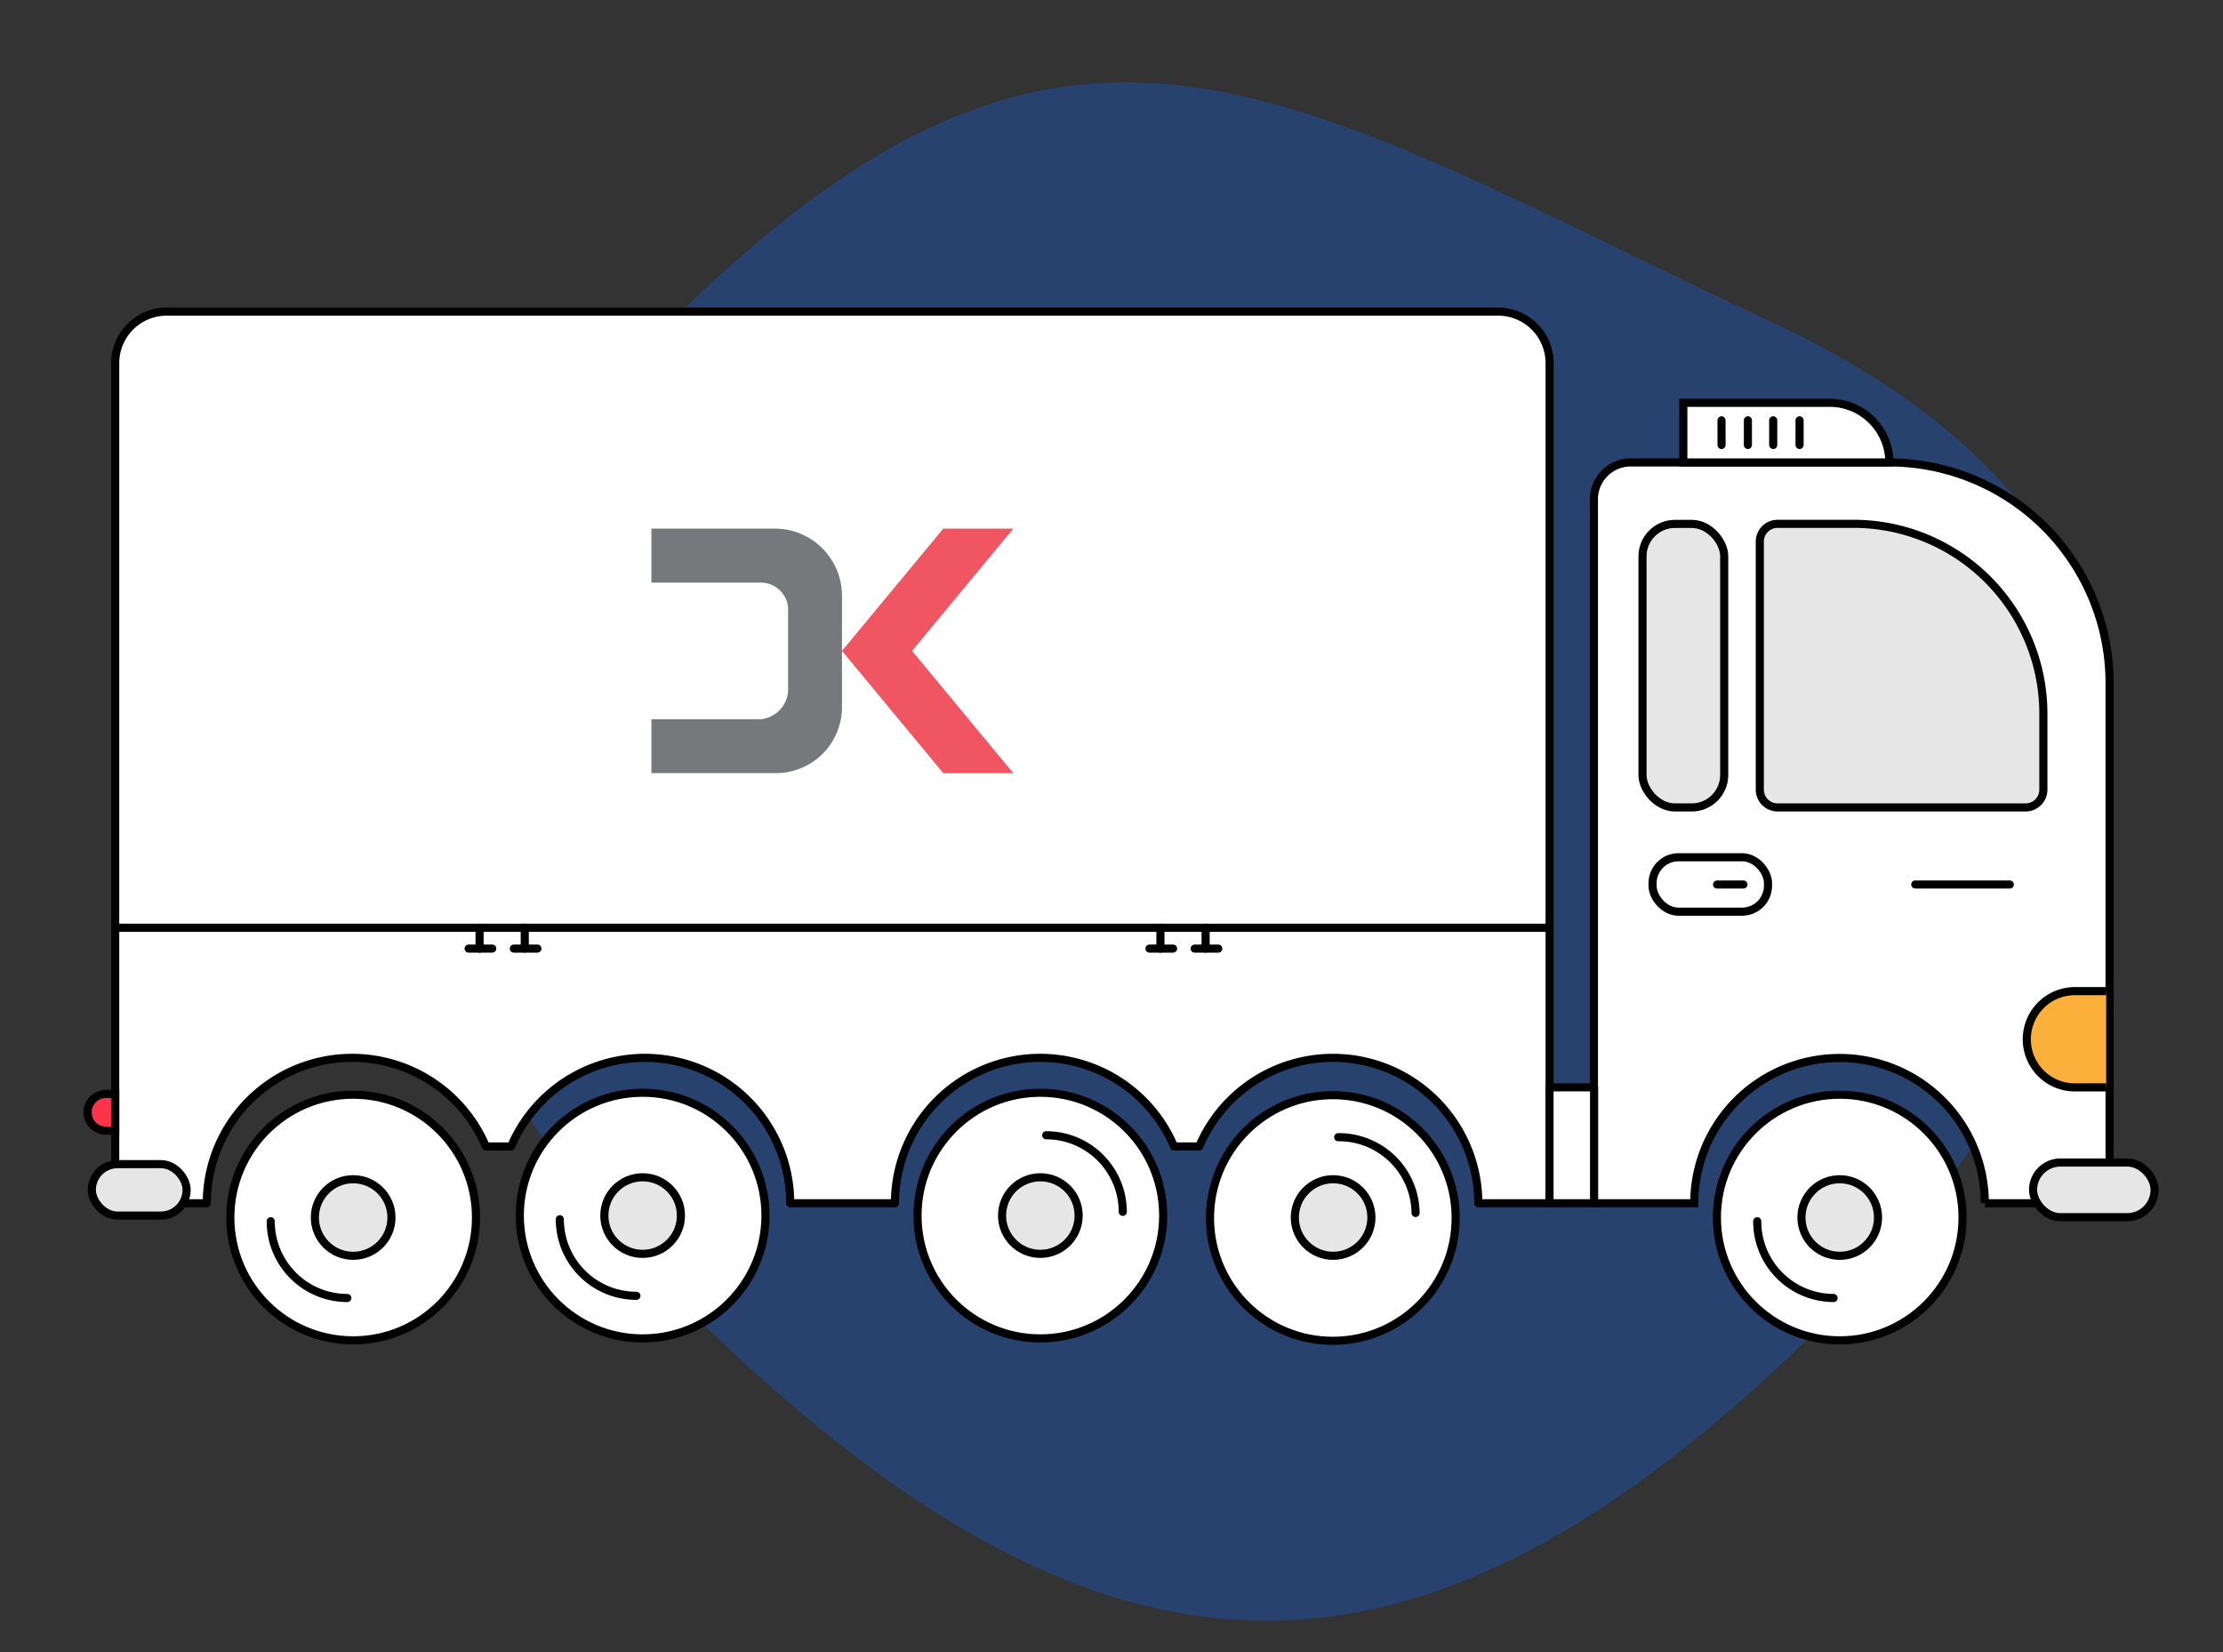 <svg id="Layer_1" data-name="Layer 1" xmlns="http://www.w3.org/2000/svg" viewBox="0 0 274 203.64"><rect x="0" y="0" width="274" height="203.64" fill="#333333" stroke="none"/><defs><style>.cls-1{opacity:0.4;}.cls-2{fill:#1457c5;}.cls-3,.cls-7{fill:#fff;}.cls-3,.cls-4,.cls-5,.cls-6,.cls-7,.cls-8,.cls-9{stroke:#000;}.cls-3,.cls-6,.cls-8,.cls-9{stroke-miterlimit:10;}.cls-4,.cls-9{fill:none;}.cls-4,.cls-5,.cls-7{stroke-linecap:round;stroke-linejoin:round;}.cls-5{fill:#e6e6e6;}.cls-6{fill:#fbb03b;}.cls-8{fill:#fb3449;}.cls-10{fill:#ef5662;}.cls-11{fill:#77787b;}</style></defs><title>Artboard 5 copy</title><g class="cls-1"><path class="cls-2" d="M221.11,166.67c-47.76,45.59-85.4,43.38-133.17-2.21-45.59-43.52-48-84-2.42-127.55C133.29-8.68,159.23,11.95,219,40,280.88,69.1,266.71,123.15,221.11,166.67Z"/></g><path class="cls-3" d="M244.66,148.32h11.73a3.63,3.63,0,0,0,3.63-3.63V84.22A27.21,27.21,0,0,0,232.8,57H201a4.54,4.54,0,0,0-4.54,4.54v86.78h12.37a17.9,17.9,0,1,1,35.81,0"/><circle class="cls-3" cx="226.76" cy="150.08" r="15.14"/><path class="cls-4" d="M216.59,150.54A9.44,9.44,0,0,0,226,160"/><circle class="cls-5" cx="226.76" cy="150.08" r="4.72"/><circle class="cls-3" cx="128.23" cy="149.84" r="15.14"/><path class="cls-4" d="M138.39,149.38a9.44,9.44,0,0,0-9.44-9.44"/><circle class="cls-5" cx="128.23" cy="149.84" r="4.72"/><circle class="cls-3" cx="164.32" cy="150.08" r="15.14" transform="matrix(1, -0.01, 0.01, 1, -1.54, 1.7)"/><path class="cls-4" d="M174.48,149.52a9.44,9.44,0,0,0-9.54-9.34"/><circle class="cls-5" cx="164.32" cy="150.08" r="4.72" transform="translate(-1.54 1.7) rotate(-0.59)"/><circle class="cls-3" cx="79.21" cy="149.84" r="15.14"/><path class="cls-4" d="M69,150.29a9.44,9.44,0,0,0,9.44,9.44"/><circle class="cls-5" cx="79.21" cy="149.84" r="4.72"/><circle class="cls-3" cx="43.53" cy="150.08" r="15.14"/><path class="cls-4" d="M33.37,150.54A9.44,9.44,0,0,0,42.81,160"/><circle class="cls-5" cx="43.53" cy="150.08" r="4.72"/><path class="cls-6" d="M259.6,122.17h-3.85a5.93,5.93,0,0,0-5.49,3.69h0a5.93,5.93,0,0,0,5.49,8.18h3.85"/><path class="cls-7" d="M110.31,148.32a17.91,17.91,0,0,1,34.4-7h3.1a17.91,17.91,0,0,1,34.4,7H191V44.76a6.35,6.35,0,0,0-6.35-6.35H20.55a6.35,6.35,0,0,0-6.35,6.35v99.93a3.63,3.63,0,0,0,3.63,3.63h7.66a17.91,17.91,0,0,1,34.4-7H63a17.91,17.91,0,0,1,34.4,7Z"/><rect class="cls-5" x="250.59" y="143.3" width="14.98" height="6.74" rx="3.37" ry="3.37" transform="translate(516.16 293.34) rotate(-180)"/><rect class="cls-5" x="11.32" y="143.5" width="11.68" height="6.34" rx="3.17" ry="3.17" transform="translate(34.32 293.34) rotate(180)"/><path class="cls-5" d="M219.11,64.57h30.58a2.19,2.19,0,0,1,2.19,2.19V97.34a2.19,2.19,0,0,1-2.19,2.19h-9.35a23.41,23.41,0,0,1-23.41-23.41V66.76a2.19,2.19,0,0,1,2.19-2.19Z" transform="translate(468.79 164.1) rotate(180)"/><rect class="cls-5" x="202.45" y="64.57" width="10.07" height="34.95" rx="4" ry="4" transform="translate(414.97 164.1) rotate(180)"/><path class="cls-8" d="M10.81,134.85h1.14a2.26,2.26,0,0,1,2.26,2.26v0a2.26,2.26,0,0,1-2.26,2.26H10.81a0,0,0,0,1,0,0v-4.51A0,0,0,0,1,10.81,134.85Z" transform="translate(25.01 274.22) rotate(180)"/><rect class="cls-9" x="203.69" y="105.68" width="14.23" height="6.71" rx="3.2" ry="3.2" transform="translate(421.61 218.06) rotate(180)"/><line class="cls-4" x1="214.89" y1="109.03" x2="211.64" y2="109.03"/><rect class="cls-7" x="190.99" y="134.03" width="5.49" height="14.29"/><line class="cls-4" x1="190.99" y1="114.36" x2="14.2" y2="114.36"/><polygon class="cls-10" points="124.9 65.16 116.27 65.16 103.78 80.23 116.27 95.31 124.9 95.31 112.42 80.23 124.9 65.16"/><path class="cls-11" d="M95.51,65.16H80.29v6.66H93.64a3.38,3.38,0,0,1,3.5,3.12V85.17a3.74,3.74,0,0,1-3.5,3.5H80.29V95.3H95.51A8.15,8.15,0,0,0,103.78,87V73.53A8.28,8.28,0,0,0,95.51,65.16Z"/><line class="cls-4" x1="236.07" y1="109.03" x2="247.72" y2="109.03"/><path class="cls-3" d="M207.49,49.65h18A7.36,7.36,0,0,1,232.88,57v0a0,0,0,0,1,0,0h-25.4a0,0,0,0,1,0,0V49.65A0,0,0,0,1,207.49,49.65Z"/><line class="cls-4" x1="212.19" y1="51.81" x2="212.19" y2="54.85"/><line class="cls-4" x1="215.44" y1="51.81" x2="215.44" y2="54.85"/><line class="cls-4" x1="218.56" y1="51.81" x2="218.56" y2="54.85"/><line class="cls-4" x1="221.81" y1="51.81" x2="221.81" y2="54.85"/><line class="cls-4" x1="148.6" y1="114.35" x2="148.6" y2="116.93"/><line class="cls-4" x1="147.25" y1="116.93" x2="150.16" y2="116.93"/><line class="cls-4" x1="143.03" y1="114.35" x2="143.03" y2="116.93"/><line class="cls-4" x1="141.68" y1="116.93" x2="144.59" y2="116.93"/><line class="cls-4" x1="64.68" y1="114.35" x2="64.68" y2="116.93"/><line class="cls-4" x1="63.33" y1="116.93" x2="66.24" y2="116.93"/><line class="cls-4" x1="59.11" y1="114.35" x2="59.11" y2="116.93"/><line class="cls-4" x1="57.76" y1="116.93" x2="60.67" y2="116.93"/></svg>
